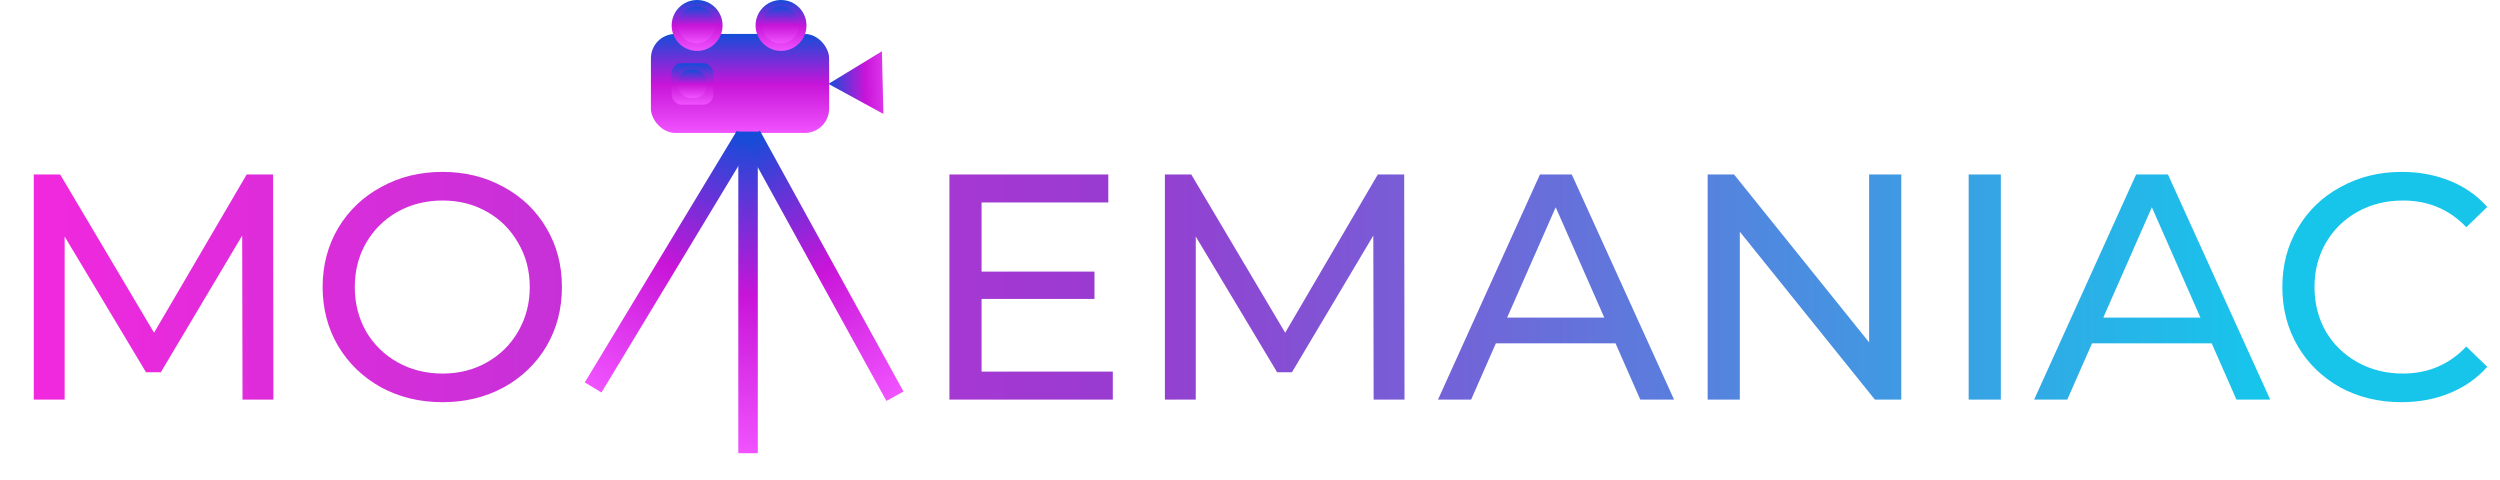 <svg width="1026" height="197" viewBox="0 0 1026 197" fill="none" xmlns="http://www.w3.org/2000/svg">
<rect x="267.134" y="13.931" width="73.139" height="40.633" rx="10" fill="url(#paint0_linear_354_316)"/>
<circle cx="286.096" cy="10.448" r="10.448" fill="url(#paint1_linear_354_316)"/>
<circle cx="285.902" cy="10.255" r="7.546" fill="url(#paint2_linear_354_316)"/>
<circle cx="320.537" cy="10.448" r="10.448" fill="url(#paint3_linear_354_316)"/>
<path d="M339.981 34.432L361.937 21.051L362.547 46.757L339.981 34.432Z" fill="url(#paint4_linear_354_316)"/>
<rect x="302.421" y="53.645" width="8" height="120.687" transform="rotate(31.145 302.421 53.645)" fill="url(#paint5_linear_354_316)"/>
<rect x="303" y="54" width="8" height="132" fill="url(#paint6_linear_354_316)"/>
<path d="M304.867 57.5L311.876 53.642L370.791 160.673L363.782 164.531L304.867 57.5Z" fill="url(#paint7_linear_354_316)"/>
<circle cx="320.343" cy="10.255" r="7.546" fill="url(#paint8_linear_354_316)"/>
<rect x="275.647" y="25.927" width="17.027" height="17.027" rx="4" fill="url(#paint9_linear_354_316)"/>
<rect x="278.356" y="28.636" width="11.609" height="11.609" rx="5" fill="url(#paint10_linear_354_316)"/>
<path d="M99.528 164L99.396 96.68L66 152.78H59.928L26.532 97.076V164H13.86V71.6H24.684L63.228 136.544L101.244 71.6H112.068L112.2 164H99.528ZM181.642 165.056C172.314 165.056 163.91 163.032 156.43 158.984C148.95 154.848 143.054 149.172 138.742 141.956C134.518 134.74 132.406 126.688 132.406 117.8C132.406 108.912 134.518 100.86 138.742 93.644C143.054 86.428 148.95 80.796 156.43 76.748C163.91 72.612 172.314 70.544 181.642 70.544C190.882 70.544 199.242 72.612 206.722 76.748C214.202 80.796 220.054 86.428 224.278 93.644C228.502 100.772 230.614 108.824 230.614 117.8C230.614 126.776 228.502 134.872 224.278 142.088C220.054 149.216 214.202 154.848 206.722 158.984C199.242 163.032 190.882 165.056 181.642 165.056ZM181.642 153.308C188.418 153.308 194.49 151.768 199.858 148.688C205.314 145.608 209.582 141.384 212.662 136.016C215.83 130.56 217.414 124.488 217.414 117.8C217.414 111.112 215.83 105.084 212.662 99.716C209.582 94.26 205.314 89.992 199.858 86.912C194.49 83.832 188.418 82.292 181.642 82.292C174.866 82.292 168.706 83.832 163.162 86.912C157.706 89.992 153.394 94.26 150.226 99.716C147.146 105.084 145.606 111.112 145.606 117.8C145.606 124.488 147.146 130.56 150.226 136.016C153.394 141.384 157.706 145.608 163.162 148.688C168.706 151.768 174.866 153.308 181.642 153.308ZM456.698 152.516V164H389.642V71.6H454.85V83.084H402.842V111.464H449.174V122.684H402.842V152.516H456.698ZM563.74 164L563.608 96.68L530.212 152.78H524.14L490.744 97.076V164H478.072V71.6H488.896L527.44 136.544L565.456 71.6H576.28L576.412 164H563.74ZM663.014 140.9H613.91L603.746 164H590.15L631.994 71.6H645.062L687.038 164H673.178L663.014 140.9ZM658.394 130.34L638.462 85.064L618.53 130.34H658.394ZM780.286 71.6V164H769.462L714.022 95.096V164H700.822V71.6H711.646L767.086 140.504V71.6H780.286ZM807.943 71.6H821.143V164H807.943V71.6ZM907.678 140.9H858.574L848.41 164H834.814L876.658 71.6H889.726L931.702 164H917.842L907.678 140.9ZM903.058 130.34L883.126 85.064L863.194 130.34H903.058ZM985.513 165.056C976.273 165.056 967.913 163.032 960.433 158.984C953.041 154.848 947.233 149.216 943.009 142.088C938.785 134.872 936.673 126.776 936.673 117.8C936.673 108.824 938.785 100.772 943.009 93.644C947.233 86.428 953.085 80.796 960.565 76.748C968.045 72.612 976.405 70.544 985.645 70.544C992.861 70.544 999.461 71.776 1005.45 74.24C1011.43 76.616 1016.53 80.18 1020.76 84.932L1012.18 93.248C1005.23 85.944 996.557 82.292 986.173 82.292C979.309 82.292 973.105 83.832 967.561 86.912C962.017 89.992 957.661 94.26 954.493 99.716C951.413 105.084 949.873 111.112 949.873 117.8C949.873 124.488 951.413 130.56 954.493 136.016C957.661 141.384 962.017 145.608 967.561 148.688C973.105 151.768 979.309 153.308 986.173 153.308C996.469 153.308 1005.14 149.612 1012.18 142.22L1020.76 150.536C1016.53 155.288 1011.39 158.896 1005.31 161.36C999.329 163.824 992.729 165.056 985.513 165.056Z" fill="url(#paint11_linear_354_316)"/>
<defs>
<linearGradient id="paint0_linear_354_316" x1="303.704" y1="14.261" x2="303.704" y2="54.893" gradientUnits="userSpaceOnUse">
<stop stop-color="#154CD8"/>
<stop offset="0.503" stop-color="#C815D8"/>
<stop offset="1" stop-color="#F154FF"/>
</linearGradient>
<linearGradient id="paint1_linear_354_316" x1="286.096" y1="0.17" x2="286.096" y2="21.066" gradientUnits="userSpaceOnUse">
<stop stop-color="#154CD8"/>
<stop offset="0.503" stop-color="#C815D8"/>
<stop offset="1" stop-color="#F154FF"/>
</linearGradient>
<linearGradient id="paint2_linear_354_316" x1="285.902" y1="2.832" x2="285.902" y2="17.924" gradientUnits="userSpaceOnUse">
<stop stop-color="#154CD8"/>
<stop offset="0.503" stop-color="#C815D8"/>
<stop offset="1" stop-color="#F154FF"/>
</linearGradient>
<linearGradient id="paint3_linear_354_316" x1="320.537" y1="0.17" x2="320.537" y2="21.066" gradientUnits="userSpaceOnUse">
<stop stop-color="#154CD8"/>
<stop offset="0.503" stop-color="#C815D8"/>
<stop offset="1" stop-color="#F154FF"/>
</linearGradient>
<linearGradient id="paint4_linear_354_316" x1="340.222" y1="34.426" x2="369.904" y2="33.721" gradientUnits="userSpaceOnUse">
<stop stop-color="#154CD8"/>
<stop offset="0.503" stop-color="#C815D8"/>
<stop offset="1" stop-color="#F154FF"/>
</linearGradient>
<linearGradient id="paint5_linear_354_316" x1="306.421" y1="54.625" x2="306.421" y2="175.312" gradientUnits="userSpaceOnUse">
<stop stop-color="#154CD8"/>
<stop offset="0.503" stop-color="#C815D8"/>
<stop offset="1" stop-color="#F154FF"/>
</linearGradient>
<linearGradient id="paint6_linear_354_316" x1="307" y1="55.072" x2="307" y2="187.072" gradientUnits="userSpaceOnUse">
<stop stop-color="#154CD8"/>
<stop offset="0.503" stop-color="#C815D8"/>
<stop offset="1" stop-color="#F154FF"/>
</linearGradient>
<linearGradient id="paint7_linear_354_316" x1="308.85" y1="56.44" x2="367.765" y2="163.471" gradientUnits="userSpaceOnUse">
<stop stop-color="#154CD8"/>
<stop offset="0.503" stop-color="#C815D8"/>
<stop offset="1" stop-color="#F154FF"/>
</linearGradient>
<linearGradient id="paint8_linear_354_316" x1="320.344" y1="2.832" x2="320.344" y2="17.924" gradientUnits="userSpaceOnUse">
<stop stop-color="#154CD8"/>
<stop offset="0.503" stop-color="#C815D8"/>
<stop offset="1" stop-color="#F154FF"/>
</linearGradient>
<linearGradient id="paint9_linear_354_316" x1="284.161" y1="26.066" x2="284.161" y2="43.093" gradientUnits="userSpaceOnUse">
<stop stop-color="#154CD8"/>
<stop offset="0.503" stop-color="#C815D8"/>
<stop offset="1" stop-color="#F154FF"/>
</linearGradient>
<linearGradient id="paint10_linear_354_316" x1="284.161" y1="28.73" x2="284.161" y2="40.34" gradientUnits="userSpaceOnUse">
<stop stop-color="#154CD8"/>
<stop offset="0.503" stop-color="#C815D8"/>
<stop offset="1" stop-color="#F154FF"/>
</linearGradient>
<linearGradient id="paint11_linear_354_316" x1="926.5" y1="117" x2="9.5" y2="117" gradientUnits="userSpaceOnUse">
<stop stop-color="#17C5EB"/>
<stop offset="0.508" stop-color="#983BD0"/>
<stop offset="1" stop-color="#F228DE"/>
</linearGradient>
</defs>
</svg>
